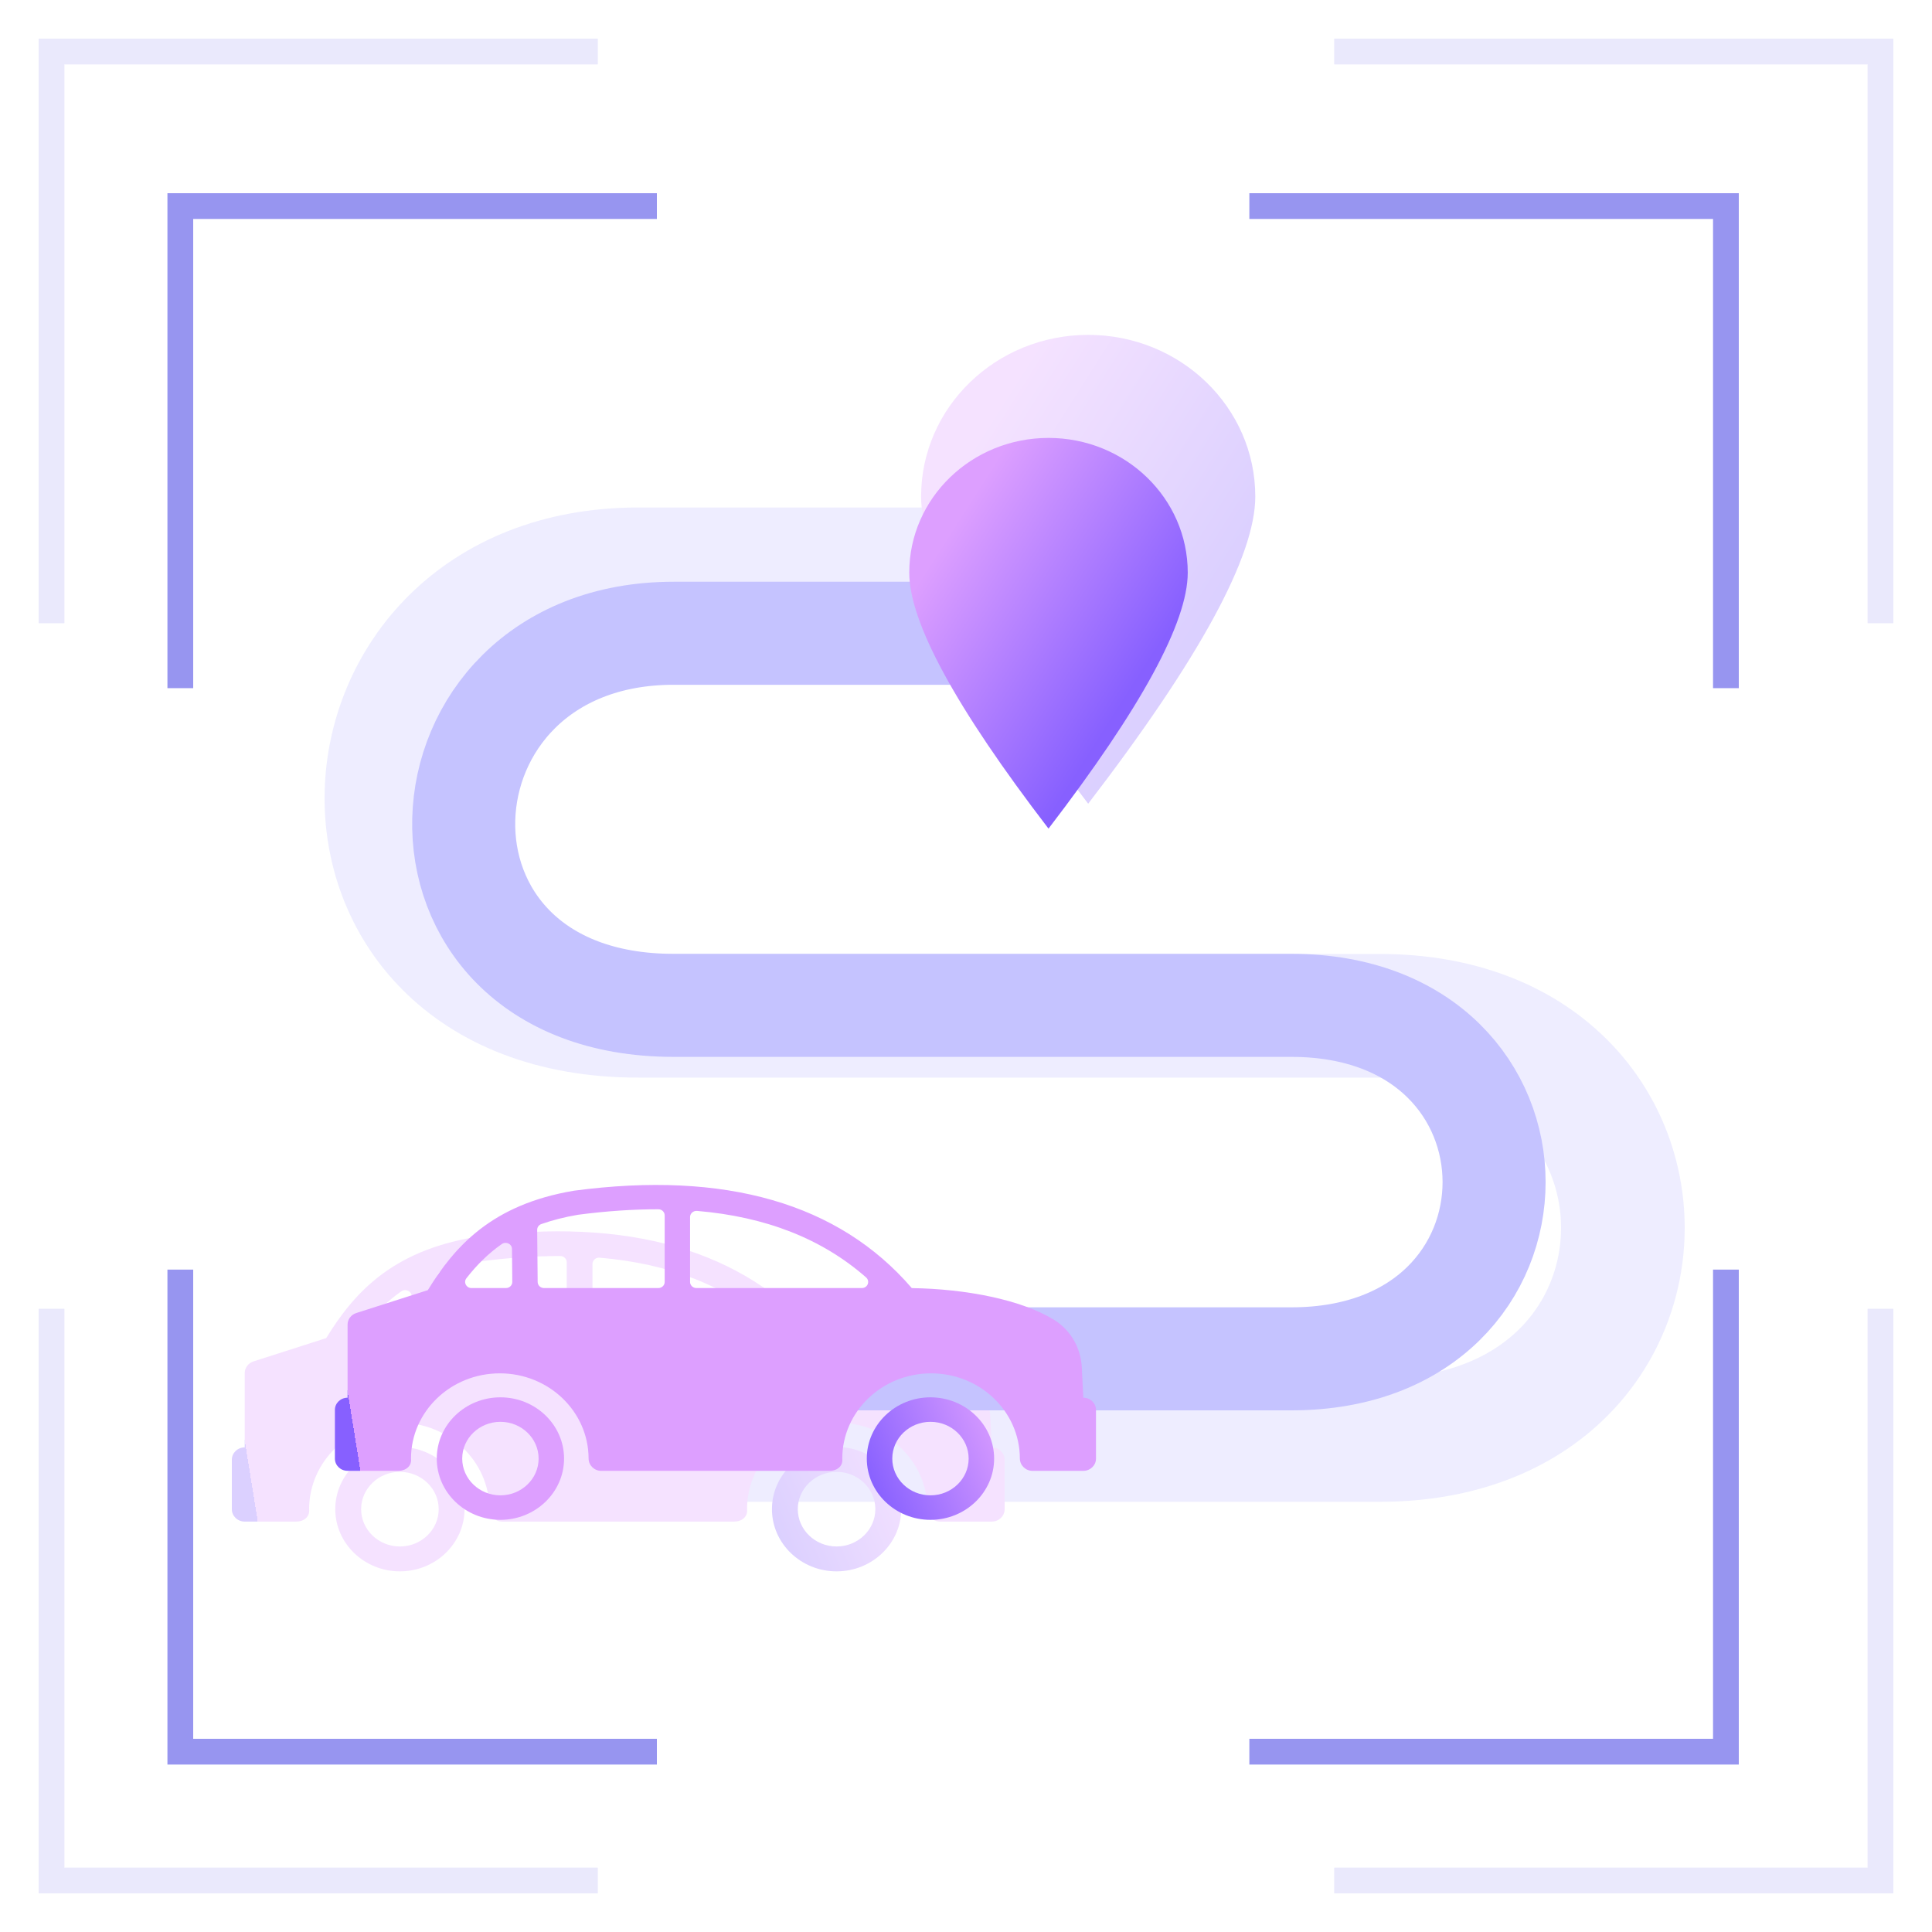 <?xml version="1.0" encoding="UTF-8"?>
<svg width="75px" height="75px" viewBox="0 0 75 75" version="1.1" xmlns="http://www.w3.org/2000/svg" xmlns:xlink="http://www.w3.org/1999/xlink">
    <!-- Generator: Sketch 54.1 (76490) - https://sketchapp.com -->
    <title>Icon / Analytic / Medium / Vehicle Flow</title>
    <desc>Created with Sketch.</desc>
    <defs>
        <linearGradient x1="19.159%" y1="19.009%" x2="75.404%" y2="69.269%" id="linearGradient-1">
            <stop stop-color="#DD9FFF" offset="0%"></stop>
            <stop stop-color="#8760FF" offset="100%"></stop>
        </linearGradient>
        <linearGradient x1="100%" y1="67.843%" x2="-10.701%" y2="21.303%" id="linearGradient-2">
            <stop stop-color="#8760FF" offset="0%"></stop>
            <stop stop-color="#DD9FFF" offset="100%"></stop>
        </linearGradient>
        <linearGradient x1="-10.701%" y1="45.628%" x2="100%" y2="52.719%" id="linearGradient-3">
            <stop stop-color="#DD9FFF" offset="100%"></stop>
            <stop stop-color="#8760FF" offset="0%"></stop>
        </linearGradient>
        <linearGradient x1="-10.701%" y1="21.303%" x2="100%" y2="67.843%" id="linearGradient-4">
            <stop stop-color="#DD9FFF" offset="100%"></stop>
            <stop stop-color="#8760FF" offset="0%"></stop>
        </linearGradient>
        <linearGradient x1="19.159%" y1="19.009%" x2="75.404%" y2="69.269%" id="linearGradient-5">
            <stop stop-color="#DD9FFF" offset="0%"></stop>
            <stop stop-color="#8760FF" offset="100%"></stop>
        </linearGradient>
        <linearGradient x1="100%" y1="67.843%" x2="-10.701%" y2="21.303%" id="linearGradient-6">
            <stop stop-color="#8760FF" offset="0%"></stop>
            <stop stop-color="#DD9FFF" offset="100%"></stop>
        </linearGradient>
        <linearGradient x1="-10.701%" y1="45.628%" x2="100%" y2="52.719%" id="linearGradient-7">
            <stop stop-color="#DD9FFF" offset="100%"></stop>
            <stop stop-color="#8760FF" offset="0%"></stop>
        </linearGradient>
        <linearGradient x1="-10.701%" y1="21.303%" x2="100%" y2="67.843%" id="linearGradient-8">
            <stop stop-color="#DD9FFF" offset="100%"></stop>
            <stop stop-color="#8760FF" offset="0%"></stop>
        </linearGradient>
    </defs>
    <g id="Icon-/-Analytic-/-Medium-/-Vehicle-Flow" stroke="none" stroke-width="1" fill="none" fill-rule="evenodd">
        <g id="fr-ico-step">
            <rect id="Rectangle" fill="#D8D8D8" opacity="0" x="0" y="0" width="75" height="75"></rect>
            <g id="fr" opacity="0.204" transform="translate(2, 2)" stroke="#9795F0" stroke-linecap="square">
                <g id="Group">
                    <polyline id="Line" points="20.708 3.55271368e-15 -1.49213975e-13 3.55271368e-15 -1.49213975e-13 21.694"></polyline>
                    <polyline id="Line" transform="translate(60.646, 10.847) scale(-1, 1) translate(-60.646, -10.847) " points="71 3.55271368e-15 50.292 3.55271368e-15 50.292 21.694"></polyline>
                    <polyline id="Line" transform="translate(10.354, 60.153) scale(-1, 1) rotate(-180) translate(-10.354, -60.153) " points="20.708 49.306 -1.49213975e-13 49.306 -1.49213975e-13 71"></polyline>
                    <polyline id="Line" transform="translate(60.646, 60.153) rotate(180) translate(-60.646, -60.153) " points="71 49.306 50.292 49.306 50.292 71"></polyline>
                </g>
            </g>
            <g id="fr" transform="translate(7, 8)" stroke="#9795F0" stroke-linecap="square">
                <polyline id="Line" points="18 0 0 0 0 18.214"></polyline>
                <polyline id="Line" transform="translate(51, 9.107) scale(-1, 1) translate(-51, -9.107) " points="60 0 42 0 42 18.214"></polyline>
                <polyline id="Line" transform="translate(9, 50.893) scale(-1, 1) rotate(-180) translate(-9, -50.893) " points="18 41.786 0 41.786 0 60"></polyline>
                <polyline id="Line" transform="translate(51, 50.893) rotate(180) translate(-51, -50.893) " points="60 41.786 42 41.786 42 60"></polyline>
            </g>
        </g>
        <g id="Group-3" opacity="0.3" transform="translate(9, 13)">
            <path d="M15.782,42.9 C26.573,42.9 36.165,42.9 44.558,42.9 C57.147,42.9 57.147,26.433 44.558,26.433 C31.969,26.433 29.271,26.433 15.782,26.433 C2.294,26.433 3.193,9.1 15.782,9.1 C24.175,9.1 30.524,9.1 34.829,9.1" id="Line-6" stroke="#C5C3FF" stroke-width="4.8" stroke-linecap="square"></path>
            <path d="M33.243,18.2 C37.568,12.561 39.73,8.587 39.73,6.276 C39.73,2.81 36.826,0 33.243,0 C29.661,0 26.757,2.81 26.757,6.276 C26.757,8.587 28.919,12.561 33.243,18.2 Z" id="Oval" fill="url(#linearGradient-1)"></path>
            <g id="car" transform="translate(15, 41.4) scale(-1, 1) translate(-15, -41.4) translate(0, 34.8)" fill-rule="nonzero">
                <path d="M6.524,8.371 C5.141,8.371 4.015,9.454 4.015,10.785 C4.015,12.117 5.141,13.2 6.524,13.2 C7.908,13.2 9.033,12.117 9.033,10.785 C9.033,9.454 7.908,8.371 6.524,8.371 Z M6.524,12.234 C5.694,12.234 5.019,11.584 5.019,10.785 C5.019,9.987 5.694,9.337 6.524,9.337 C7.354,9.337 8.03,9.987 8.03,10.785 C8.03,11.584 7.354,12.234 6.524,12.234 Z" id="Shape" fill="url(#linearGradient-2)"></path>
                <path d="M29.5,8.387 L29.5,5.505 C29.5,5.298 29.363,5.114 29.158,5.049 L26.337,4.145 C25.275,2.417 23.814,0.772 20.587,0.229 C20.581,0.228 20.575,0.227 20.569,0.226 C14.608,-0.566 10.133,0.726 7.26,4.066 C5.122,4.096 2.938,4.525 1.655,5.315 C0.99,5.724 0.595,6.436 0.558,7.194 L0.5,8.387 C0.224,8.387 0,8.602 0,8.867 L0,10.788 C0,11.053 0.224,11.268 0.5,11.268 L2.5,11.268 C2.777,11.268 2.999,11.049 3,10.783 C3,10.78 3,10.778 3,10.775 C3.008,8.924 4.572,7.426 6.5,7.426 C8.433,7.426 10,8.931 10,10.788 C9.964,11.08 10.204,11.268 10.5,11.268 L19.5,11.268 C19.778,11.268 20,11.049 20,10.783 C20,10.78 20.001,10.778 20.001,10.775 C20.008,8.924 21.572,7.426 23.5,7.426 C25.433,7.426 27,8.931 27,10.788 C26.964,11.079 27.204,11.268 27.5,11.268 L29.5,11.268 C29.776,11.268 30,11.053 30,10.788 L30,8.867 C30,8.602 29.776,8.387 29.5,8.387 Z M16,3.824 C16,3.956 15.888,4.064 15.75,4.064 L9.23,4.064 C8.999,4.064 8.894,3.791 9.064,3.642 C10.799,2.123 13.006,1.254 15.725,1.023 C15.871,1.01 16,1.124 16,1.265 L16,3.824 Z M22.007,3.826 C22.006,3.958 21.894,4.064 21.757,4.064 L17.25,4.064 C17.112,4.064 17,3.956 17,3.824 L17,1.201 C17,1.068 17.111,0.959 17.249,0.959 C18.246,0.958 19.301,1.027 20.422,1.176 C20.956,1.267 21.432,1.391 21.865,1.543 C21.965,1.578 22.028,1.671 22.027,1.772 L22.007,3.826 Z M24.617,4.064 L23.257,4.064 C23.118,4.064 23.006,3.955 23.007,3.821 L23.02,2.52 C23.022,2.321 23.258,2.214 23.424,2.331 C23.965,2.71 24.414,3.162 24.815,3.675 C24.94,3.835 24.825,4.064 24.617,4.064 Z" id="Shape" fill="url(#linearGradient-3)"></path>
                <path d="M23.476,8.371 C22.092,8.371 20.967,9.454 20.967,10.785 C20.967,12.117 22.092,13.2 23.476,13.2 C24.859,13.2 25.985,12.117 25.985,10.785 C25.985,9.454 24.859,8.371 23.476,8.371 Z M23.476,12.234 C22.646,12.234 21.97,11.584 21.97,10.785 C21.97,9.987 22.646,9.337 23.476,9.337 C24.306,9.337 24.981,9.987 24.981,10.785 C24.981,11.584 24.306,12.234 23.476,12.234 Z" id="Shape" fill="url(#linearGradient-4)"></path>
            </g>
        </g>
        <g id="Group-3" transform="translate(13, 17)">
            <path d="M13.152,35.75 C22.144,35.75 30.138,35.75 37.132,35.75 C47.623,35.75 47.623,22.028 37.132,22.028 C26.64,22.028 24.392,22.028 13.152,22.028 C1.911,22.028 2.661,7.583 13.152,7.583 C20.146,7.583 25.437,7.583 29.024,7.583" id="Line-6" stroke="#C5C3FF" stroke-width="4" stroke-linecap="square"></path>
            <path d="M27.703,15.167 C31.306,10.468 33.108,7.155 33.108,5.23 C33.108,2.341 30.688,0 27.703,0 C24.717,0 22.297,2.341 22.297,5.23 C22.297,7.155 24.099,10.468 27.703,15.167 Z" id="Oval" fill="url(#linearGradient-5)"></path>
            <g id="car" transform="translate(14.773, 35.5) scale(-1, 1) translate(-14.773, -35.5) translate(0, 29)" fill-rule="nonzero">
                <path d="M6.425,8.244 C5.063,8.244 3.954,9.311 3.954,10.622 C3.954,11.933 5.063,13 6.425,13 C7.788,13 8.897,11.933 8.897,10.622 C8.897,9.311 7.788,8.244 6.425,8.244 Z M6.425,12.049 C5.608,12.049 4.943,11.409 4.943,10.622 C4.943,9.835 5.608,9.195 6.425,9.195 C7.243,9.195 7.908,9.835 7.908,10.622 C7.908,11.409 7.243,12.049 6.425,12.049 Z" id="Shape" fill="url(#linearGradient-6)"></path>
                <path d="M29.053,8.259 L29.053,5.421 C29.053,5.218 28.918,5.037 28.716,4.972 L25.938,4.083 C24.892,2.38 23.453,0.76 20.275,0.225 C20.269,0.224 20.263,0.223 20.257,0.222 C14.387,-0.557 9.98,0.715 7.15,4.004 C5.044,4.034 2.894,4.456 1.629,5.234 C0.975,5.637 0.586,6.339 0.55,7.085 L0.492,8.259 C0.221,8.259 0,8.471 0,8.732 L0,10.625 C0,10.886 0.221,11.098 0.492,11.098 L2.462,11.098 C2.735,11.098 2.954,10.882 2.955,10.619 C2.955,10.617 2.955,10.615 2.955,10.612 C2.962,8.789 4.502,7.313 6.402,7.313 C8.305,7.313 9.849,8.796 9.849,10.625 C9.813,10.912 10.049,11.098 10.341,11.098 L19.205,11.098 C19.478,11.098 19.697,10.882 19.697,10.619 C19.697,10.617 19.697,10.615 19.697,10.612 C19.705,8.789 21.245,7.313 23.144,7.313 C25.048,7.313 26.591,8.796 26.591,10.624 C26.556,10.912 26.791,11.097 27.083,11.097 L29.053,11.097 C29.325,11.097 29.545,10.886 29.545,10.624 L29.545,8.732 C29.546,8.471 29.325,8.259 29.053,8.259 Z M15.758,3.766 C15.758,3.896 15.647,4.002 15.511,4.002 L9.09,4.002 C8.862,4.002 8.759,3.734 8.927,3.587 C10.635,2.09 12.808,1.235 15.486,1.007 C15.631,0.995 15.758,1.106 15.758,1.246 L15.758,3.766 Z M21.674,3.768 C21.672,3.898 21.562,4.002 21.427,4.002 L16.989,4.002 C16.853,4.002 16.743,3.896 16.743,3.766 L16.743,1.183 C16.743,1.052 16.851,0.944 16.987,0.944 C17.969,0.943 19.008,1.012 20.113,1.158 C20.639,1.247 21.107,1.369 21.534,1.519 C21.632,1.554 21.694,1.645 21.693,1.746 L21.674,3.768 Z M24.244,4.002 L22.905,4.002 C22.768,4.002 22.657,3.895 22.659,3.763 L22.671,2.482 C22.673,2.286 22.905,2.18 23.069,2.296 C23.602,2.669 24.044,3.114 24.439,3.62 C24.562,3.777 24.448,4.002 24.244,4.002 Z" id="Shape" fill="url(#linearGradient-7)"></path>
                <path d="M23.12,8.244 C21.758,8.244 20.649,9.311 20.649,10.622 C20.649,11.933 21.757,13 23.12,13 C24.483,13 25.591,11.933 25.591,10.622 C25.591,9.311 24.483,8.244 23.12,8.244 Z M23.12,12.049 C22.303,12.049 21.637,11.409 21.637,10.622 C21.637,9.835 22.303,9.195 23.12,9.195 C23.938,9.195 24.603,9.835 24.603,10.622 C24.603,11.409 23.938,12.049 23.12,12.049 Z" id="Shape" fill="url(#linearGradient-8)"></path>
            </g>
        </g>
    </g>
</svg>